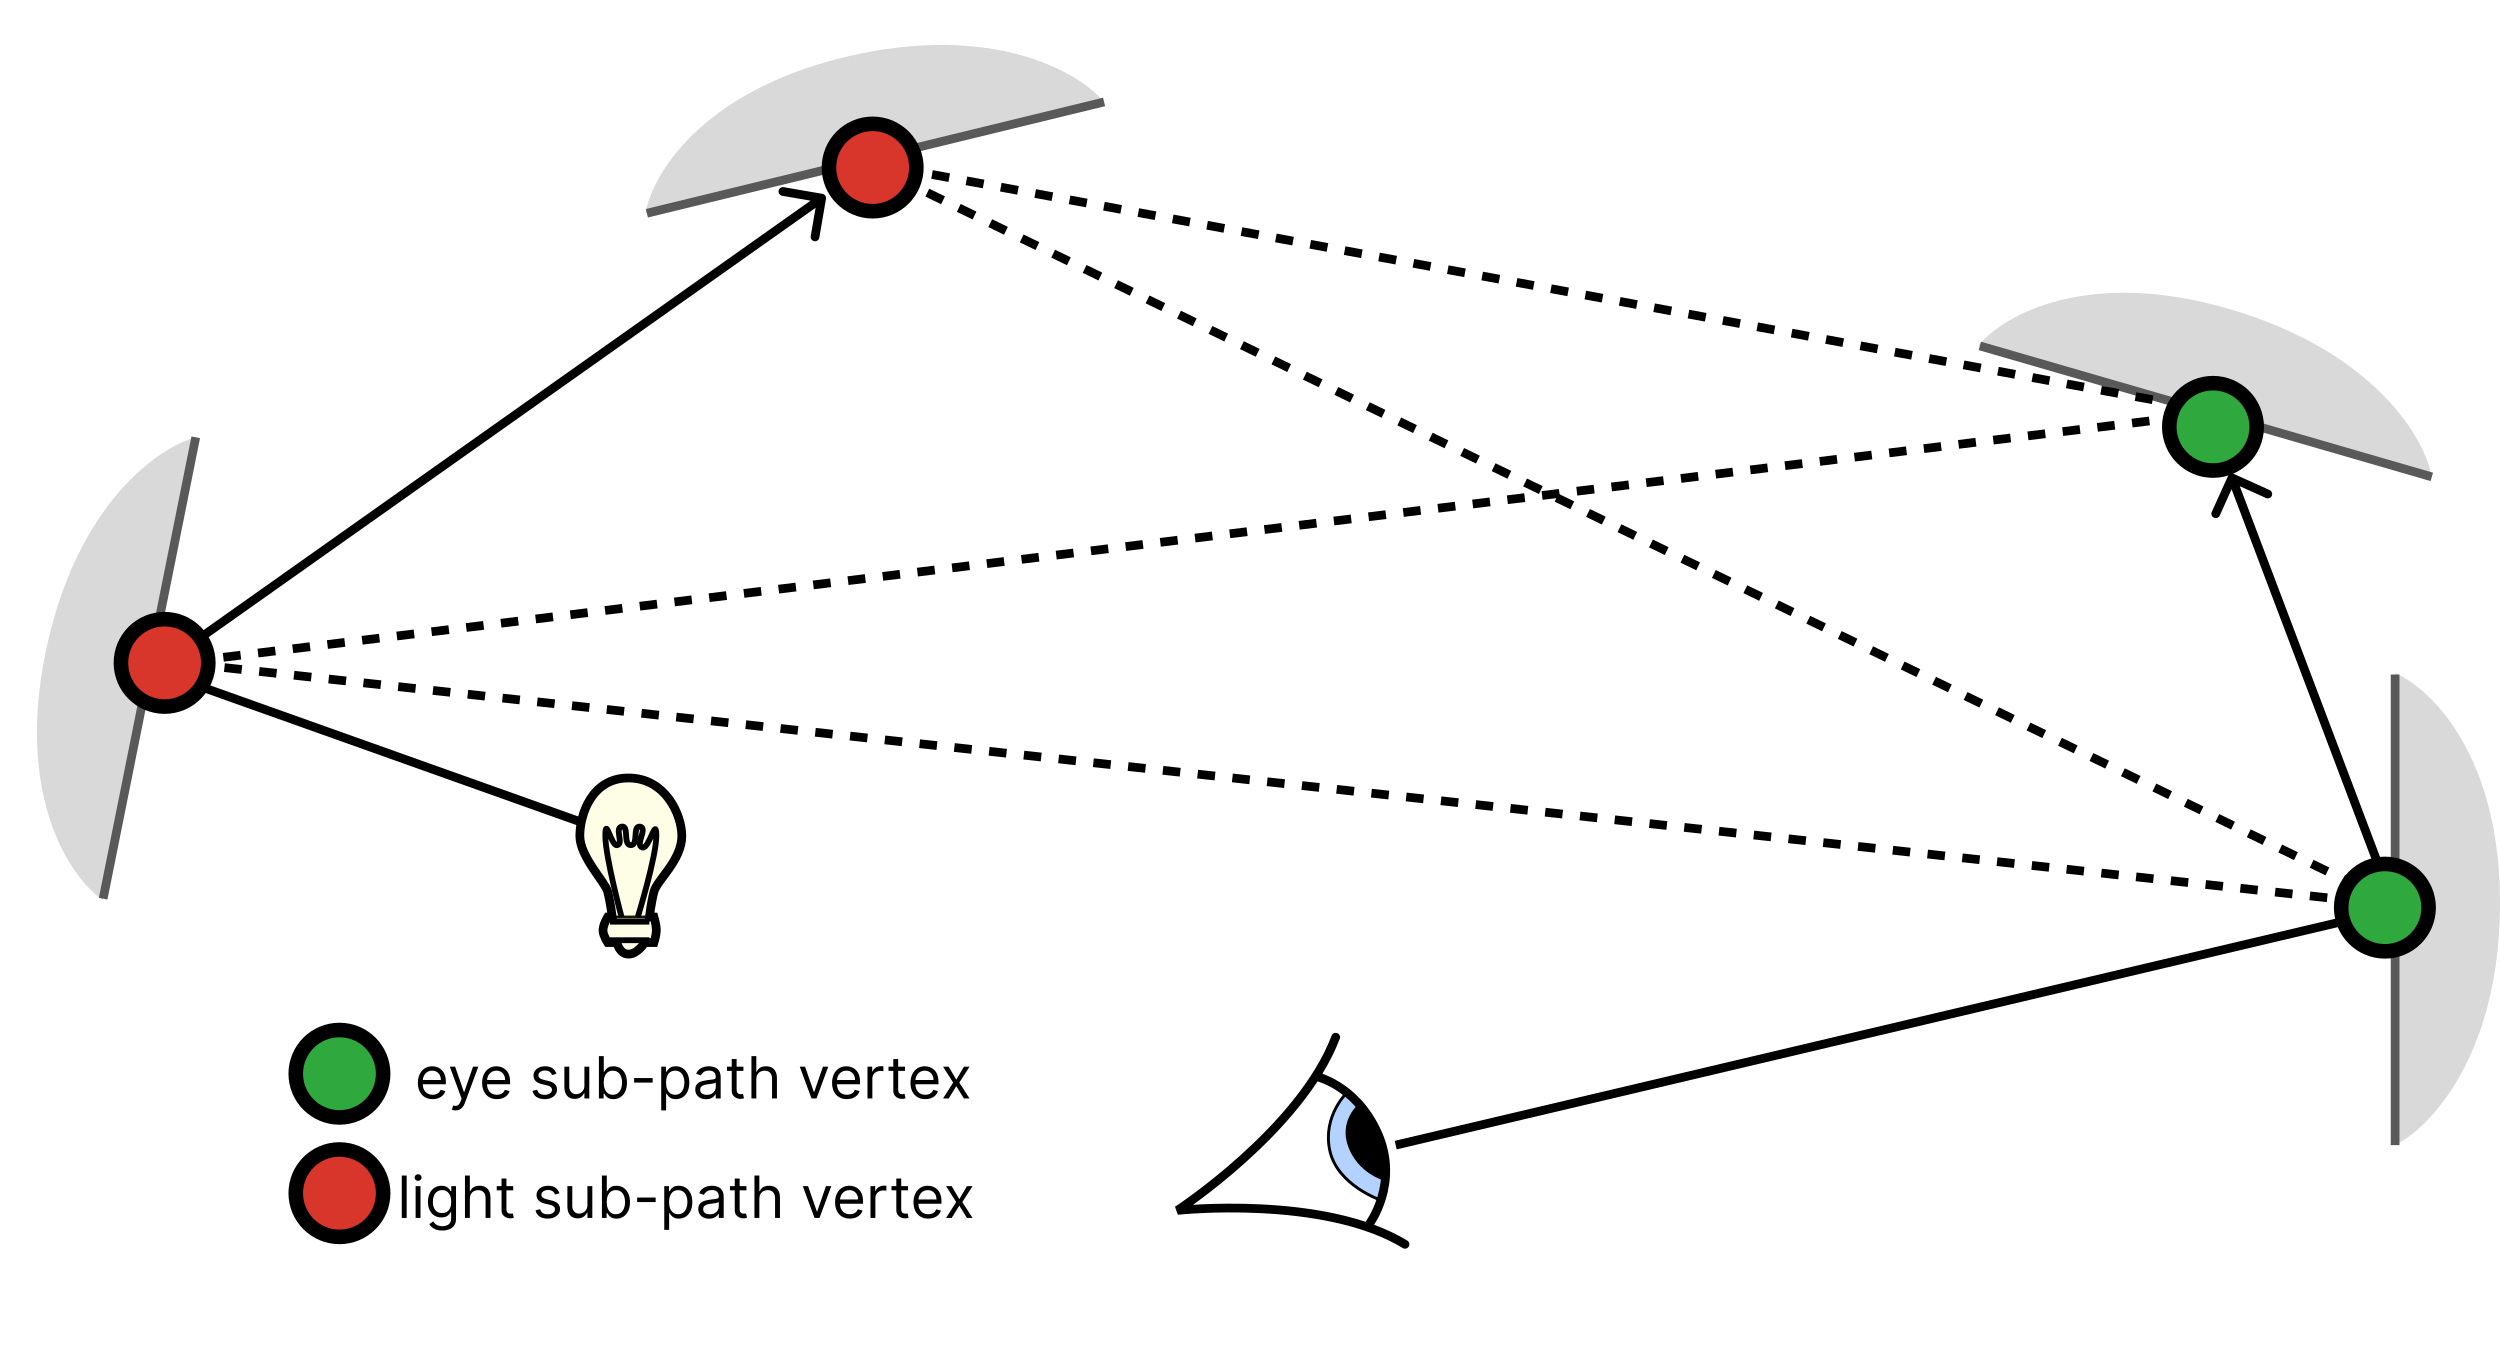 <svg width="858" height="465" viewBox="0 0 858 465" fill="none" xmlns="http://www.w3.org/2000/svg">
<path d="M208.545 314.727H223.659" stroke="black"/>
<path d="M211.727 323.477C211.727 323.477 212.523 327.455 215.705 327.455C218.886 327.455 221.273 323.477 221.273 323.477H224.455C224.455 323.477 225.199 321.083 225.25 319.5C225.311 317.611 224.455 314.727 224.455 314.727H222.864C222.864 314.727 223.552 309.331 224.455 305.977C225.525 302 234 295.222 234 286.886C234 279.727 228.432 267 215.705 267C202.977 267 199 279.727 199 286.886C199 294.045 207.643 302.624 208.545 305.977C209.448 309.331 210.136 314.727 210.136 314.727H208.545C208.545 314.727 206.839 317.539 206.955 319.5C207.053 321.17 208.545 323.477 208.545 323.477H211.727Z" fill="#F5ED00" fill-opacity="0.1" stroke="black" stroke-width="3"/>
<path d="M209.341 322.682H222.864" stroke="black" stroke-width="2"/>
<path d="M209.341 316.318H222.864" stroke="black" stroke-width="2"/>
<path d="M213.318 314.727C213.318 314.727 207.75 294.045 207.75 286.886C207.75 279.727 209.755 290.33 211.727 290.068C214.267 289.731 210.818 284.26 213.318 283.705C216.031 283.102 213.722 290.068 216.5 290.068C219.278 290.068 216.937 283.274 219.682 283.705C222.461 284.14 217.749 290.178 220.477 290.864C222.83 291.455 225.25 279.727 225.25 286.886C225.25 294.045 218.886 314.727 218.886 314.727" stroke="black" stroke-width="2"/>
<path d="M456.402 394.927C453.764 382.911 462.402 374.871 462.402 374.871C462.402 374.871 472.546 384.4 474.734 391.898C476.904 399.332 474.142 412.001 474.142 412.001C474.142 412.001 459.04 406.943 456.402 394.927Z" fill="#B4D2FF" stroke="black"/>
<path d="M482.192 427.049C454.328 410.025 404.079 415.409 404.079 415.409C404.079 415.409 446.341 387.766 458.407 355.975" stroke="black" stroke-width="3" stroke-linecap="round"/>
<path d="M463.21 393.461C459.957 384.835 466.523 379.345 466.523 379.345C466.523 379.345 469.566 380.342 473.624 392.027C477.682 403.712 474.624 404.517 474.624 404.517C474.624 404.517 466.463 402.088 463.21 393.461Z" fill="black" stroke="black"/>
<path d="M450.941 369.223C450.941 369.223 465.202 371.845 472.818 388.969C480.435 406.093 469.91 420.147 469.91 420.147" stroke="black" stroke-width="3"/>
<path d="M822 393V231C834.167 236.167 858.4 259.4 858 311C857.6 362.6 833.833 387.167 822 393Z" fill="#D9D9D9"/>
<path d="M822 231.5V393" stroke="#595959" stroke-width="3"/>
<path d="M834.599 163.672L679 118.582C687.349 108.334 716.409 91.525 765.859 106.271C815.308 121.017 832.289 150.682 834.599 163.672Z" fill="#D9D9D9"/>
<path d="M679.48 118.721L834.599 163.672" stroke="#595959" stroke-width="3"/>
<path d="M378.919 34.983L221.517 73.305C223.659 60.262 240.501 31.22 290.731 19.402C340.961 7.585 370.452 24.865 378.919 34.983Z" fill="#D9D9D9"/>
<path d="M222.003 73.187L378.919 34.983" stroke="#595959" stroke-width="3"/>
<path d="M67.178 150.085L35.301 308.918C24.389 301.458 5.201 273.91 15.747 223.398C26.292 172.885 54.428 153.476 67.178 150.085Z" fill="#D9D9D9"/>
<path d="M35.399 308.427L67.178 150.085" stroke="#595959" stroke-width="3"/>
<path d="M479 393L822 312" stroke="black" stroke-width="3"/>
<path d="M766.617 162.633C765.861 162.292 764.973 162.628 764.633 163.383L759.083 175.69C758.742 176.445 759.078 177.333 759.833 177.674C760.589 178.014 761.477 177.678 761.817 176.923L766.751 165.984L777.69 170.917C778.445 171.258 779.333 170.922 779.674 170.167C780.014 169.411 779.678 168.523 778.923 168.183L766.617 162.633ZM823.403 311.469L767.403 163.469L764.597 164.531L820.597 312.531L823.403 311.469Z" fill="black"/>
<path d="M199 282L53 230" stroke="black" stroke-width="3"/>
<path d="M283.478 68.253C283.618 67.437 283.07 66.662 282.253 66.522L268.947 64.242C268.131 64.102 267.355 64.65 267.215 65.467C267.076 66.283 267.624 67.058 268.441 67.198L280.268 69.225L278.241 81.053C278.102 81.869 278.65 82.645 279.467 82.784C280.283 82.924 281.058 82.376 281.198 81.559L283.478 68.253ZM53.866 231.225L282.866 69.225L281.134 66.775L52.134 228.775L53.866 231.225Z" fill="black"/>
<line x1="53.163" y1="226.509" x2="822.133" y2="310.681" stroke="black" stroke-width="3" stroke-dasharray="6 6"/>
<line x1="52.817" y1="228.511" x2="761.817" y2="141.511" stroke="black" stroke-width="3" stroke-dasharray="6 6"/>
<line x1="296.654" y1="55.65" x2="822.654" y2="310.65" stroke="black" stroke-width="3" stroke-dasharray="6 6"/>
<line x1="296.272" y1="55.525" x2="762.272" y2="141.525" stroke="black" stroke-width="3" stroke-dasharray="6 6"/>
<circle cx="759.5" cy="146.5" r="15" fill="#2FA93D" stroke="black" stroke-width="5"/>
<circle cx="116.5" cy="409.5" r="15" fill="#D9362B" stroke="black" stroke-width="5"/>
<circle cx="116.5" cy="368.5" r="15" fill="#2FA93D" stroke="black" stroke-width="5"/>
<path d="M148.502 377.227C147.451 377.227 146.545 376.995 145.782 376.531C145.025 376.062 144.44 375.409 144.028 374.571C143.621 373.728 143.417 372.748 143.417 371.631C143.417 370.513 143.621 369.528 144.028 368.676C144.44 367.819 145.013 367.152 145.747 366.673C146.485 366.19 147.347 365.949 148.332 365.949C148.9 365.949 149.461 366.044 150.015 366.233C150.569 366.422 151.074 366.73 151.528 367.156C151.983 367.578 152.345 368.136 152.615 368.832C152.885 369.528 153.02 370.385 153.02 371.403V372.114H144.61V370.665H151.315C151.315 370.049 151.192 369.5 150.946 369.017C150.704 368.534 150.359 368.153 149.909 367.874C149.464 367.594 148.938 367.455 148.332 367.455C147.664 367.455 147.087 367.62 146.599 367.952C146.116 368.278 145.744 368.705 145.484 369.23C145.224 369.756 145.093 370.319 145.093 370.92V371.886C145.093 372.71 145.235 373.409 145.52 373.982C145.808 374.55 146.208 374.983 146.72 375.281C147.231 375.575 147.825 375.722 148.502 375.722C148.943 375.722 149.341 375.66 149.696 375.537C150.056 375.409 150.366 375.22 150.626 374.969C150.886 374.713 151.088 374.396 151.23 374.017L152.849 374.472C152.679 375.021 152.392 375.504 151.99 375.92C151.587 376.332 151.09 376.654 150.498 376.886C149.906 377.114 149.241 377.227 148.502 377.227ZM156.317 381.091C156.033 381.091 155.779 381.067 155.557 381.02C155.334 380.977 155.18 380.935 155.095 380.892L155.521 379.415C155.929 379.519 156.288 379.557 156.601 379.528C156.913 379.5 157.19 379.36 157.432 379.109C157.678 378.863 157.903 378.463 158.107 377.909L158.419 377.057L154.385 366.091H156.203L159.214 374.784H159.328L162.339 366.091H164.158L159.527 378.591C159.319 379.154 159.061 379.621 158.753 379.99C158.445 380.364 158.088 380.641 157.68 380.821C157.278 381.001 156.823 381.091 156.317 381.091ZM170.553 377.227C169.502 377.227 168.595 376.995 167.833 376.531C167.076 376.062 166.491 375.409 166.079 374.571C165.672 373.728 165.468 372.748 165.468 371.631C165.468 370.513 165.672 369.528 166.079 368.676C166.491 367.819 167.064 367.152 167.798 366.673C168.536 366.19 169.398 365.949 170.383 365.949C170.951 365.949 171.512 366.044 172.066 366.233C172.62 366.422 173.124 366.73 173.579 367.156C174.033 367.578 174.396 368.136 174.665 368.832C174.935 369.528 175.07 370.385 175.07 371.403V372.114H166.661V370.665H173.366C173.366 370.049 173.243 369.5 172.996 369.017C172.755 368.534 172.409 368.153 171.96 367.874C171.514 367.594 170.989 367.455 170.383 367.455C169.715 367.455 169.138 367.62 168.65 367.952C168.167 368.278 167.795 368.705 167.535 369.23C167.274 369.756 167.144 370.319 167.144 370.92V371.886C167.144 372.71 167.286 373.409 167.57 373.982C167.859 374.55 168.259 374.983 168.771 375.281C169.282 375.575 169.876 375.722 170.553 375.722C170.994 375.722 171.391 375.66 171.746 375.537C172.106 375.409 172.416 375.22 172.677 374.969C172.937 374.713 173.138 374.396 173.281 374.017L174.9 374.472C174.729 375.021 174.443 375.504 174.04 375.92C173.638 376.332 173.141 376.654 172.549 376.886C171.957 377.114 171.292 377.227 170.553 377.227ZM190.972 368.534L189.467 368.96C189.372 368.709 189.232 368.465 189.048 368.229C188.868 367.987 188.621 367.788 188.309 367.632C187.996 367.476 187.596 367.398 187.109 367.398C186.441 367.398 185.885 367.552 185.44 367.859C184.999 368.162 184.779 368.548 184.779 369.017C184.779 369.434 184.931 369.763 185.234 370.004C185.537 370.246 186.01 370.447 186.654 370.608L188.273 371.006C189.249 371.242 189.976 371.605 190.454 372.092C190.932 372.575 191.171 373.198 191.171 373.96C191.171 374.585 190.991 375.144 190.631 375.636C190.276 376.129 189.779 376.517 189.14 376.801C188.501 377.085 187.757 377.227 186.91 377.227C185.797 377.227 184.876 376.986 184.147 376.503C183.418 376.02 182.956 375.314 182.762 374.386L184.353 373.989C184.504 374.576 184.791 375.016 185.212 375.31C185.638 375.603 186.195 375.75 186.881 375.75C187.663 375.75 188.283 375.584 188.742 375.253C189.206 374.917 189.438 374.514 189.438 374.045C189.438 373.667 189.306 373.349 189.04 373.094C188.775 372.833 188.368 372.639 187.819 372.511L186.001 372.085C185.002 371.848 184.268 371.482 183.799 370.984C183.335 370.482 183.103 369.855 183.103 369.102C183.103 368.487 183.276 367.942 183.621 367.469C183.972 366.995 184.448 366.624 185.049 366.354C185.655 366.084 186.342 365.949 187.109 365.949C188.188 365.949 189.036 366.186 189.651 366.659C190.272 367.133 190.712 367.758 190.972 368.534ZM200.569 372.54V366.091H202.245V377H200.569V375.153H200.456C200.2 375.707 199.802 376.179 199.262 376.567C198.723 376.95 198.041 377.142 197.217 377.142C196.535 377.142 195.929 376.993 195.399 376.695C194.868 376.392 194.452 375.937 194.149 375.331C193.846 374.72 193.694 373.951 193.694 373.023V366.091H195.37V372.909C195.37 373.705 195.593 374.339 196.038 374.812C196.488 375.286 197.061 375.523 197.757 375.523C198.173 375.523 198.597 375.416 199.028 375.203C199.464 374.99 199.828 374.663 200.122 374.223C200.42 373.783 200.569 373.222 200.569 372.54ZM205.543 377V362.455H207.219V367.824H207.361C207.484 367.634 207.654 367.393 207.872 367.099C208.095 366.801 208.412 366.536 208.824 366.304C209.241 366.067 209.804 365.949 210.514 365.949C211.433 365.949 212.242 366.179 212.943 366.638C213.644 367.097 214.191 367.748 214.584 368.591C214.977 369.434 215.173 370.428 215.173 371.574C215.173 372.729 214.977 373.731 214.584 374.578C214.191 375.421 213.646 376.074 212.95 376.538C212.254 376.998 211.452 377.227 210.543 377.227C209.842 377.227 209.281 377.111 208.859 376.879C208.438 376.643 208.114 376.375 207.886 376.077C207.659 375.774 207.484 375.523 207.361 375.324H207.162V377H205.543ZM207.19 371.545C207.19 372.369 207.311 373.096 207.553 373.726C207.794 374.351 208.147 374.841 208.611 375.196C209.075 375.546 209.643 375.722 210.315 375.722C211.016 375.722 211.601 375.537 212.07 375.168C212.543 374.794 212.898 374.292 213.135 373.662C213.376 373.027 213.497 372.322 213.497 371.545C213.497 370.778 213.379 370.087 213.142 369.472C212.91 368.851 212.557 368.361 212.084 368.001C211.615 367.637 211.026 367.455 210.315 367.455C209.634 367.455 209.061 367.627 208.597 367.973C208.133 368.314 207.782 368.792 207.545 369.408C207.309 370.018 207.19 370.731 207.19 371.545ZM223.987 369.983V371.545H217.624V369.983H223.987ZM226.936 381.091V366.091H228.556V367.824H228.755C228.878 367.634 229.048 367.393 229.266 367.099C229.489 366.801 229.806 366.536 230.218 366.304C230.634 366.067 231.198 365.949 231.908 365.949C232.827 365.949 233.636 366.179 234.337 366.638C235.038 367.097 235.585 367.748 235.978 368.591C236.371 369.434 236.567 370.428 236.567 371.574C236.567 372.729 236.371 373.731 235.978 374.578C235.585 375.421 235.04 376.074 234.344 376.538C233.648 376.998 232.846 377.227 231.936 377.227C231.236 377.227 230.675 377.111 230.253 376.879C229.832 376.643 229.507 376.375 229.28 376.077C229.053 375.774 228.878 375.523 228.755 375.324H228.613V381.091H226.936ZM228.584 371.545C228.584 372.369 228.705 373.096 228.946 373.726C229.188 374.351 229.541 374.841 230.005 375.196C230.469 375.546 231.037 375.722 231.709 375.722C232.41 375.722 232.995 375.537 233.463 375.168C233.937 374.794 234.292 374.292 234.529 373.662C234.77 373.027 234.891 372.322 234.891 371.545C234.891 370.778 234.773 370.087 234.536 369.472C234.304 368.851 233.951 368.361 233.478 368.001C233.009 367.637 232.419 367.455 231.709 367.455C231.027 367.455 230.454 367.627 229.99 367.973C229.526 368.314 229.176 368.792 228.939 369.408C228.703 370.018 228.584 370.731 228.584 371.545ZM242.334 377.256C241.643 377.256 241.016 377.125 240.452 376.865C239.889 376.6 239.441 376.219 239.11 375.722C238.778 375.22 238.613 374.614 238.613 373.903C238.613 373.278 238.736 372.772 238.982 372.384C239.228 371.991 239.557 371.683 239.969 371.46C240.381 371.238 240.836 371.072 241.333 370.963C241.835 370.849 242.339 370.759 242.846 370.693C243.508 370.608 244.046 370.544 244.458 370.501C244.874 370.454 245.177 370.376 245.367 370.267C245.561 370.158 245.658 369.969 245.658 369.699V369.642C245.658 368.941 245.466 368.397 245.083 368.009C244.704 367.62 244.129 367.426 243.357 367.426C242.557 367.426 241.929 367.601 241.475 367.952C241.02 368.302 240.701 368.676 240.516 369.074L238.925 368.506C239.209 367.843 239.588 367.327 240.061 366.957C240.54 366.583 241.06 366.323 241.624 366.176C242.192 366.025 242.751 365.949 243.3 365.949C243.65 365.949 244.053 365.991 244.507 366.077C244.967 366.157 245.409 366.325 245.836 366.581C246.266 366.837 246.624 367.223 246.908 367.739C247.192 368.255 247.334 368.946 247.334 369.812V377H245.658V375.523H245.573C245.459 375.759 245.27 376.013 245.005 376.283C244.739 376.553 244.387 376.782 243.946 376.972C243.506 377.161 242.969 377.256 242.334 377.256ZM242.59 375.75C243.253 375.75 243.811 375.62 244.266 375.359C244.725 375.099 245.071 374.763 245.303 374.351C245.54 373.939 245.658 373.506 245.658 373.051V371.517C245.587 371.602 245.431 371.68 245.189 371.751C244.953 371.818 244.678 371.877 244.365 371.929C244.058 371.976 243.757 372.019 243.463 372.057C243.175 372.09 242.94 372.118 242.76 372.142C242.325 372.199 241.917 372.291 241.539 372.419C241.165 372.542 240.862 372.729 240.63 372.98C240.402 373.226 240.289 373.562 240.289 373.989C240.289 374.571 240.504 375.011 240.935 375.31C241.371 375.603 241.922 375.75 242.59 375.75ZM255.138 366.091V367.511H249.484V366.091H255.138ZM251.132 363.477H252.808V373.875C252.808 374.348 252.877 374.704 253.014 374.94C253.156 375.172 253.336 375.329 253.554 375.409C253.777 375.485 254.011 375.523 254.257 375.523C254.442 375.523 254.593 375.513 254.712 375.494C254.83 375.471 254.925 375.452 254.996 375.438L255.337 376.943C255.223 376.986 255.064 377.028 254.861 377.071C254.657 377.118 254.399 377.142 254.087 377.142C253.613 377.142 253.149 377.04 252.695 376.837C252.245 376.633 251.871 376.323 251.572 375.906C251.279 375.49 251.132 374.964 251.132 374.33V363.477ZM259.57 370.438V377H257.893V362.455H259.57V367.795H259.712C259.967 367.232 260.351 366.785 260.862 366.453C261.378 366.117 262.065 365.949 262.922 365.949C263.665 365.949 264.316 366.098 264.875 366.396C265.434 366.69 265.867 367.142 266.175 367.753C266.487 368.359 266.643 369.131 266.643 370.068V377H264.967V370.182C264.967 369.315 264.742 368.645 264.293 368.172C263.848 367.694 263.23 367.455 262.439 367.455C261.89 367.455 261.397 367.571 260.962 367.803C260.531 368.035 260.19 368.373 259.939 368.818C259.693 369.263 259.57 369.803 259.57 370.438ZM284.255 366.091L280.221 377H278.517L274.483 366.091H276.301L279.312 374.784H279.426L282.437 366.091H284.255ZM290.651 377.227C289.6 377.227 288.693 376.995 287.931 376.531C287.173 376.062 286.588 375.409 286.176 374.571C285.769 373.728 285.566 372.748 285.566 371.631C285.566 370.513 285.769 369.528 286.176 368.676C286.588 367.819 287.161 367.152 287.895 366.673C288.634 366.19 289.496 365.949 290.48 365.949C291.049 365.949 291.61 366.044 292.164 366.233C292.718 366.422 293.222 366.73 293.676 367.156C294.131 367.578 294.493 368.136 294.763 368.832C295.033 369.528 295.168 370.385 295.168 371.403V372.114H286.759V370.665H293.463C293.463 370.049 293.34 369.5 293.094 369.017C292.853 368.534 292.507 368.153 292.057 367.874C291.612 367.594 291.087 367.455 290.48 367.455C289.813 367.455 289.235 367.62 288.748 367.952C288.265 368.278 287.893 368.705 287.632 369.23C287.372 369.756 287.242 370.319 287.242 370.92V371.886C287.242 372.71 287.384 373.409 287.668 373.982C287.957 374.55 288.357 374.983 288.868 375.281C289.38 375.575 289.974 375.722 290.651 375.722C291.091 375.722 291.489 375.66 291.844 375.537C292.204 375.409 292.514 375.22 292.775 374.969C293.035 374.713 293.236 374.396 293.378 374.017L294.998 374.472C294.827 375.021 294.541 375.504 294.138 375.92C293.736 376.332 293.239 376.654 292.647 376.886C292.055 377.114 291.39 377.227 290.651 377.227ZM297.718 377V366.091H299.337V367.739H299.451C299.65 367.199 300.009 366.761 300.53 366.425C301.051 366.089 301.638 365.92 302.292 365.92C302.415 365.92 302.569 365.923 302.753 365.928C302.938 365.932 303.078 365.939 303.172 365.949V367.653C303.115 367.639 302.985 367.618 302.782 367.589C302.583 367.556 302.372 367.54 302.15 367.54C301.619 367.54 301.146 367.651 300.729 367.874C300.317 368.091 299.99 368.394 299.749 368.783C299.512 369.166 299.394 369.604 299.394 370.097V377H297.718ZM310.587 366.091V367.511H304.934V366.091H310.587ZM306.581 363.477H308.257V373.875C308.257 374.348 308.326 374.704 308.463 374.94C308.605 375.172 308.785 375.329 309.003 375.409C309.226 375.485 309.46 375.523 309.706 375.523C309.891 375.523 310.042 375.513 310.161 375.494C310.279 375.471 310.374 375.452 310.445 375.438L310.786 376.943C310.672 376.986 310.514 377.028 310.31 377.071C310.106 377.118 309.848 377.142 309.536 377.142C309.062 377.142 308.598 377.04 308.144 376.837C307.694 376.633 307.32 376.323 307.022 375.906C306.728 375.49 306.581 374.964 306.581 374.33V363.477ZM317.565 377.227C316.514 377.227 315.607 376.995 314.845 376.531C314.087 376.062 313.502 375.409 313.091 374.571C312.683 373.728 312.48 372.748 312.48 371.631C312.48 370.513 312.683 369.528 313.091 368.676C313.502 367.819 314.075 367.152 314.809 366.673C315.548 366.19 316.41 365.949 317.395 365.949C317.963 365.949 318.524 366.044 319.078 366.233C319.632 366.422 320.136 366.73 320.591 367.156C321.045 367.578 321.407 368.136 321.677 368.832C321.947 369.528 322.082 370.385 322.082 371.403V372.114H313.673V370.665H320.377C320.377 370.049 320.254 369.5 320.008 369.017C319.767 368.534 319.421 368.153 318.971 367.874C318.526 367.594 318.001 367.455 317.395 367.455C316.727 367.455 316.149 367.62 315.662 367.952C315.179 368.278 314.807 368.705 314.547 369.23C314.286 369.756 314.156 370.319 314.156 370.92V371.886C314.156 372.71 314.298 373.409 314.582 373.982C314.871 374.55 315.271 374.983 315.782 375.281C316.294 375.575 316.888 375.722 317.565 375.722C318.005 375.722 318.403 375.66 318.758 375.537C319.118 375.409 319.428 375.22 319.689 374.969C319.949 374.713 320.15 374.396 320.292 374.017L321.912 374.472C321.741 375.021 321.455 375.504 321.052 375.92C320.65 376.332 320.153 376.654 319.561 376.886C318.969 377.114 318.304 377.227 317.565 377.227ZM325.589 366.091L328.202 370.551L330.816 366.091H332.748L329.225 371.545L332.748 377H330.816L328.202 372.767L325.589 377H323.657L327.123 371.545L323.657 366.091H325.589Z" fill="black"/>
<path d="M139.57 403.455V418H137.893V403.455H139.57ZM142.64 418V407.091H144.316V418H142.64ZM143.492 405.273C143.165 405.273 142.883 405.161 142.647 404.939C142.415 404.716 142.299 404.449 142.299 404.136C142.299 403.824 142.415 403.556 142.647 403.334C142.883 403.111 143.165 403 143.492 403C143.819 403 144.098 403.111 144.33 403.334C144.567 403.556 144.685 403.824 144.685 404.136C144.685 404.449 144.567 404.716 144.33 404.939C144.098 405.161 143.819 405.273 143.492 405.273ZM151.789 422.318C150.979 422.318 150.283 422.214 149.701 422.006C149.119 421.802 148.633 421.532 148.245 421.196C147.862 420.865 147.556 420.509 147.329 420.131L148.664 419.193C148.816 419.392 149.007 419.619 149.239 419.875C149.471 420.135 149.789 420.36 150.191 420.55C150.598 420.744 151.131 420.841 151.789 420.841C152.67 420.841 153.397 420.628 153.969 420.202C154.542 419.776 154.829 419.108 154.829 418.199V415.983H154.687C154.564 416.182 154.388 416.428 154.161 416.722C153.939 417.01 153.617 417.268 153.195 417.496C152.779 417.718 152.215 417.83 151.505 417.83C150.624 417.83 149.834 417.621 149.133 417.205C148.437 416.788 147.885 416.182 147.478 415.386C147.076 414.591 146.874 413.625 146.874 412.489C146.874 411.371 147.071 410.398 147.464 409.57C147.857 408.736 148.404 408.092 149.104 407.638C149.805 407.179 150.615 406.949 151.533 406.949C152.244 406.949 152.807 407.067 153.224 407.304C153.645 407.536 153.967 407.801 154.19 408.099C154.417 408.393 154.592 408.634 154.715 408.824H154.886V407.091H156.505V418.312C156.505 419.25 156.292 420.012 155.866 420.599C155.444 421.191 154.876 421.625 154.161 421.899C153.451 422.179 152.66 422.318 151.789 422.318ZM151.732 416.324C152.405 416.324 152.973 416.17 153.437 415.862C153.901 415.554 154.254 415.112 154.495 414.534C154.737 413.956 154.857 413.265 154.857 412.46C154.857 411.674 154.739 410.981 154.502 410.379C154.265 409.778 153.915 409.307 153.451 408.966C152.987 408.625 152.414 408.455 151.732 408.455C151.022 408.455 150.43 408.634 149.957 408.994C149.488 409.354 149.135 409.837 148.898 410.443C148.666 411.049 148.55 411.722 148.55 412.46C148.55 413.218 148.669 413.888 148.906 414.47C149.147 415.048 149.502 415.502 149.971 415.834C150.444 416.161 151.031 416.324 151.732 416.324ZM161.249 411.438V418H159.573V403.455H161.249V408.795H161.391C161.647 408.232 162.031 407.785 162.542 407.453C163.058 407.117 163.745 406.949 164.602 406.949C165.345 406.949 165.996 407.098 166.555 407.396C167.113 407.69 167.547 408.142 167.854 408.753C168.167 409.359 168.323 410.131 168.323 411.068V418H166.647V411.182C166.647 410.315 166.422 409.645 165.972 409.172C165.527 408.694 164.909 408.455 164.119 408.455C163.569 408.455 163.077 408.571 162.641 408.803C162.21 409.035 161.87 409.373 161.619 409.818C161.372 410.263 161.249 410.803 161.249 411.438ZM176.134 407.091V408.511H170.48V407.091H176.134ZM172.128 404.477H173.804V414.875C173.804 415.348 173.873 415.704 174.01 415.94C174.152 416.172 174.332 416.329 174.55 416.409C174.773 416.485 175.007 416.523 175.253 416.523C175.438 416.523 175.589 416.513 175.708 416.494C175.826 416.471 175.921 416.452 175.992 416.438L176.333 417.943C176.219 417.986 176.06 418.028 175.857 418.071C175.653 418.118 175.395 418.142 175.083 418.142C174.609 418.142 174.145 418.04 173.691 417.837C173.241 417.633 172.867 417.323 172.569 416.906C172.275 416.49 172.128 415.964 172.128 415.33V404.477ZM192.007 409.534L190.502 409.96C190.407 409.709 190.267 409.465 190.083 409.229C189.903 408.987 189.657 408.788 189.344 408.632C189.032 408.476 188.632 408.398 188.144 408.398C187.476 408.398 186.92 408.552 186.475 408.859C186.034 409.162 185.814 409.548 185.814 410.017C185.814 410.434 185.966 410.763 186.269 411.004C186.572 411.246 187.045 411.447 187.689 411.608L189.309 412.006C190.284 412.242 191.011 412.605 191.489 413.092C191.967 413.575 192.206 414.198 192.206 414.96C192.206 415.585 192.026 416.144 191.667 416.636C191.311 417.129 190.814 417.517 190.175 417.801C189.536 418.085 188.792 418.227 187.945 418.227C186.832 418.227 185.911 417.986 185.182 417.503C184.453 417.02 183.991 416.314 183.797 415.386L185.388 414.989C185.54 415.576 185.826 416.016 186.248 416.31C186.674 416.603 187.23 416.75 187.917 416.75C188.698 416.75 189.318 416.584 189.777 416.253C190.241 415.917 190.473 415.514 190.473 415.045C190.473 414.667 190.341 414.349 190.076 414.094C189.81 413.833 189.403 413.639 188.854 413.511L187.036 413.085C186.037 412.848 185.303 412.482 184.834 411.984C184.37 411.482 184.138 410.855 184.138 410.102C184.138 409.487 184.311 408.942 184.657 408.469C185.007 407.995 185.483 407.624 186.084 407.354C186.69 407.084 187.377 406.949 188.144 406.949C189.223 406.949 190.071 407.186 190.686 407.659C191.307 408.133 191.747 408.758 192.007 409.534ZM201.604 413.54V407.091H203.281V418H201.604V416.153H201.491C201.235 416.707 200.837 417.179 200.298 417.567C199.758 417.95 199.076 418.142 198.252 418.142C197.57 418.142 196.964 417.993 196.434 417.695C195.904 417.392 195.487 416.937 195.184 416.331C194.881 415.72 194.729 414.951 194.729 414.023V407.091H196.406V413.909C196.406 414.705 196.628 415.339 197.073 415.812C197.523 416.286 198.096 416.523 198.792 416.523C199.209 416.523 199.632 416.416 200.063 416.203C200.499 415.99 200.863 415.663 201.157 415.223C201.455 414.783 201.604 414.222 201.604 413.54ZM206.578 418V403.455H208.254V408.824H208.396C208.519 408.634 208.69 408.393 208.907 408.099C209.13 407.801 209.447 407.536 209.859 407.304C210.276 407.067 210.839 406.949 211.549 406.949C212.468 406.949 213.278 407.179 213.978 407.638C214.679 408.097 215.226 408.748 215.619 409.591C216.012 410.434 216.208 411.428 216.208 412.574C216.208 413.729 216.012 414.731 215.619 415.578C215.226 416.421 214.681 417.074 213.985 417.538C213.289 417.998 212.487 418.227 211.578 418.227C210.877 418.227 210.316 418.111 209.895 417.879C209.473 417.643 209.149 417.375 208.922 417.077C208.694 416.774 208.519 416.523 208.396 416.324H208.197V418H206.578ZM208.225 412.545C208.225 413.369 208.346 414.096 208.588 414.726C208.829 415.351 209.182 415.841 209.646 416.196C210.11 416.546 210.678 416.722 211.35 416.722C212.051 416.722 212.636 416.537 213.105 416.168C213.578 415.794 213.933 415.292 214.17 414.662C214.412 414.027 214.532 413.322 214.532 412.545C214.532 411.778 214.414 411.087 214.177 410.472C213.945 409.851 213.592 409.361 213.119 409.001C212.65 408.637 212.061 408.455 211.35 408.455C210.669 408.455 210.096 408.627 209.632 408.973C209.168 409.314 208.817 409.792 208.581 410.408C208.344 411.018 208.225 411.731 208.225 412.545ZM225.022 410.983V412.545H218.659V410.983H225.022ZM227.972 422.091V407.091H229.591V408.824H229.79C229.913 408.634 230.083 408.393 230.301 408.099C230.524 407.801 230.841 407.536 231.253 407.304C231.67 407.067 232.233 406.949 232.943 406.949C233.862 406.949 234.671 407.179 235.372 407.638C236.073 408.097 236.62 408.748 237.013 409.591C237.406 410.434 237.602 411.428 237.602 412.574C237.602 413.729 237.406 414.731 237.013 415.578C236.62 416.421 236.075 417.074 235.379 417.538C234.683 417.998 233.881 418.227 232.972 418.227C232.271 418.227 231.71 418.111 231.288 417.879C230.867 417.643 230.543 417.375 230.315 417.077C230.088 416.774 229.913 416.523 229.79 416.324H229.648V422.091H227.972ZM229.619 412.545C229.619 413.369 229.74 414.096 229.982 414.726C230.223 415.351 230.576 415.841 231.04 416.196C231.504 416.546 232.072 416.722 232.744 416.722C233.445 416.722 234.03 416.537 234.499 416.168C234.972 415.794 235.327 415.292 235.564 414.662C235.805 414.027 235.926 413.322 235.926 412.545C235.926 411.778 235.808 411.087 235.571 410.472C235.339 409.851 234.986 409.361 234.513 409.001C234.044 408.637 233.455 408.455 232.744 408.455C232.063 408.455 231.49 408.627 231.026 408.973C230.562 409.314 230.211 409.792 229.974 410.408C229.738 411.018 229.619 411.731 229.619 412.545ZM243.369 418.256C242.678 418.256 242.051 418.125 241.487 417.865C240.924 417.6 240.476 417.219 240.145 416.722C239.813 416.22 239.648 415.614 239.648 414.903C239.648 414.278 239.771 413.772 240.017 413.384C240.263 412.991 240.592 412.683 241.004 412.46C241.416 412.238 241.871 412.072 242.368 411.963C242.87 411.849 243.374 411.759 243.881 411.693C244.544 411.608 245.081 411.544 245.493 411.501C245.91 411.454 246.213 411.376 246.402 411.267C246.596 411.158 246.693 410.969 246.693 410.699V410.642C246.693 409.941 246.501 409.397 246.118 409.009C245.739 408.62 245.164 408.426 244.392 408.426C243.592 408.426 242.964 408.601 242.51 408.952C242.055 409.302 241.736 409.676 241.551 410.074L239.96 409.506C240.244 408.843 240.623 408.327 241.097 407.957C241.575 407.583 242.096 407.323 242.659 407.176C243.227 407.025 243.786 406.949 244.335 406.949C244.686 406.949 245.088 406.991 245.543 407.077C246.002 407.157 246.445 407.325 246.871 407.581C247.302 407.837 247.659 408.223 247.943 408.739C248.227 409.255 248.369 409.946 248.369 410.812V418H246.693V416.523H246.608C246.494 416.759 246.305 417.013 246.04 417.283C245.775 417.553 245.422 417.782 244.982 417.972C244.541 418.161 244.004 418.256 243.369 418.256ZM243.625 416.75C244.288 416.75 244.847 416.62 245.301 416.359C245.76 416.099 246.106 415.763 246.338 415.351C246.575 414.939 246.693 414.506 246.693 414.051V412.517C246.622 412.602 246.466 412.68 246.224 412.751C245.988 412.818 245.713 412.877 245.401 412.929C245.093 412.976 244.792 413.019 244.499 413.057C244.21 413.09 243.975 413.118 243.795 413.142C243.36 413.199 242.953 413.291 242.574 413.419C242.2 413.542 241.897 413.729 241.665 413.98C241.438 414.226 241.324 414.562 241.324 414.989C241.324 415.571 241.539 416.011 241.97 416.31C242.406 416.603 242.957 416.75 243.625 416.75ZM256.173 407.091V408.511H250.52V407.091H256.173ZM252.167 404.477H253.843V414.875C253.843 415.348 253.912 415.704 254.049 415.94C254.191 416.172 254.371 416.329 254.589 416.409C254.812 416.485 255.046 416.523 255.292 416.523C255.477 416.523 255.628 416.513 255.747 416.494C255.865 416.471 255.96 416.452 256.031 416.438L256.372 417.943C256.258 417.986 256.1 418.028 255.896 418.071C255.692 418.118 255.434 418.142 255.122 418.142C254.648 418.142 254.184 418.04 253.73 417.837C253.28 417.633 252.906 417.323 252.608 416.906C252.314 416.49 252.167 415.964 252.167 415.33V404.477ZM260.605 411.438V418H258.929V403.455H260.605V408.795H260.747C261.002 408.232 261.386 407.785 261.897 407.453C262.413 407.117 263.1 406.949 263.957 406.949C264.7 406.949 265.351 407.098 265.91 407.396C266.469 407.69 266.902 408.142 267.21 408.753C267.522 409.359 267.679 410.131 267.679 411.068V418H266.002V411.182C266.002 410.315 265.778 409.645 265.328 409.172C264.883 408.694 264.265 408.455 263.474 408.455C262.925 408.455 262.432 408.571 261.997 408.803C261.566 409.035 261.225 409.373 260.974 409.818C260.728 410.263 260.605 410.803 260.605 411.438ZM285.29 407.091L281.256 418H279.552L275.518 407.091H277.336L280.347 415.784H280.461L283.472 407.091H285.29ZM291.686 418.227C290.635 418.227 289.728 417.995 288.966 417.531C288.208 417.062 287.624 416.409 287.212 415.571C286.804 414.728 286.601 413.748 286.601 412.631C286.601 411.513 286.804 410.528 287.212 409.676C287.624 408.819 288.196 408.152 288.93 407.673C289.669 407.19 290.531 406.949 291.516 406.949C292.084 406.949 292.645 407.044 293.199 407.233C293.753 407.422 294.257 407.73 294.712 408.156C295.166 408.578 295.528 409.136 295.798 409.832C296.068 410.528 296.203 411.385 296.203 412.403V413.114H287.794V411.665H294.499C294.499 411.049 294.375 410.5 294.129 410.017C293.888 409.534 293.542 409.153 293.092 408.874C292.647 408.594 292.122 408.455 291.516 408.455C290.848 408.455 290.27 408.62 289.783 408.952C289.3 409.278 288.928 409.705 288.668 410.23C288.407 410.756 288.277 411.319 288.277 411.92V412.886C288.277 413.71 288.419 414.409 288.703 414.982C288.992 415.55 289.392 415.983 289.903 416.281C290.415 416.575 291.009 416.722 291.686 416.722C292.126 416.722 292.524 416.66 292.879 416.537C293.239 416.409 293.549 416.22 293.81 415.969C294.07 415.713 294.271 415.396 294.413 415.017L296.033 415.472C295.862 416.021 295.576 416.504 295.173 416.92C294.771 417.332 294.274 417.654 293.682 417.886C293.09 418.114 292.425 418.227 291.686 418.227ZM298.753 418V407.091H300.372V408.739H300.486C300.685 408.199 301.045 407.761 301.565 407.425C302.086 407.089 302.673 406.92 303.327 406.92C303.45 406.92 303.604 406.923 303.788 406.928C303.973 406.932 304.113 406.939 304.207 406.949V408.653C304.151 408.639 304.02 408.618 303.817 408.589C303.618 408.556 303.407 408.54 303.185 408.54C302.654 408.54 302.181 408.651 301.764 408.874C301.352 409.091 301.026 409.394 300.784 409.783C300.547 410.166 300.429 410.604 300.429 411.097V418H298.753ZM311.622 407.091V408.511H305.969V407.091H311.622ZM307.616 404.477H309.293V414.875C309.293 415.348 309.361 415.704 309.499 415.94C309.641 416.172 309.821 416.329 310.038 416.409C310.261 416.485 310.495 416.523 310.741 416.523C310.926 416.523 311.078 416.513 311.196 416.494C311.314 416.471 311.409 416.452 311.48 416.438L311.821 417.943C311.707 417.986 311.549 418.028 311.345 418.071C311.142 418.118 310.884 418.142 310.571 418.142C310.098 418.142 309.634 418.04 309.179 417.837C308.729 417.633 308.355 417.323 308.057 416.906C307.763 416.49 307.616 415.964 307.616 415.33V404.477ZM318.6 418.227C317.549 418.227 316.642 417.995 315.88 417.531C315.122 417.062 314.538 416.409 314.126 415.571C313.719 414.728 313.515 413.748 313.515 412.631C313.515 411.513 313.719 410.528 314.126 409.676C314.538 408.819 315.111 408.152 315.844 407.673C316.583 407.19 317.445 406.949 318.43 406.949C318.998 406.949 319.559 407.044 320.113 407.233C320.667 407.422 321.171 407.73 321.626 408.156C322.08 408.578 322.442 409.136 322.712 409.832C322.982 410.528 323.117 411.385 323.117 412.403V413.114H314.708V411.665H321.413C321.413 411.049 321.29 410.5 321.043 410.017C320.802 409.534 320.456 409.153 320.006 408.874C319.561 408.594 319.036 408.455 318.43 408.455C317.762 408.455 317.184 408.62 316.697 408.952C316.214 409.278 315.842 409.705 315.582 410.23C315.321 410.756 315.191 411.319 315.191 411.92V412.886C315.191 413.71 315.333 414.409 315.617 414.982C315.906 415.55 316.306 415.983 316.817 416.281C317.329 416.575 317.923 416.722 318.6 416.722C319.04 416.722 319.438 416.66 319.793 416.537C320.153 416.409 320.463 416.22 320.724 415.969C320.984 415.713 321.185 415.396 321.327 415.017L322.947 415.472C322.776 416.021 322.49 416.504 322.087 416.92C321.685 417.332 321.188 417.654 320.596 417.886C320.004 418.114 319.339 418.227 318.6 418.227ZM326.624 407.091L329.238 411.551L331.851 407.091H333.783L330.26 412.545L333.783 418H331.851L329.238 413.767L326.624 418H324.692L328.158 412.545L324.692 407.091H326.624Z" fill="black"/>
<circle cx="818.5" cy="311.5" r="15" fill="#2FA93D" stroke="black" stroke-width="5"/>
<circle cx="56.5" cy="227.5" r="15" fill="#D9362B" stroke="black" stroke-width="5"/>
<circle cx="299.5" cy="57.5" r="15" fill="#D9362B" stroke="black" stroke-width="5"/>
</svg>
